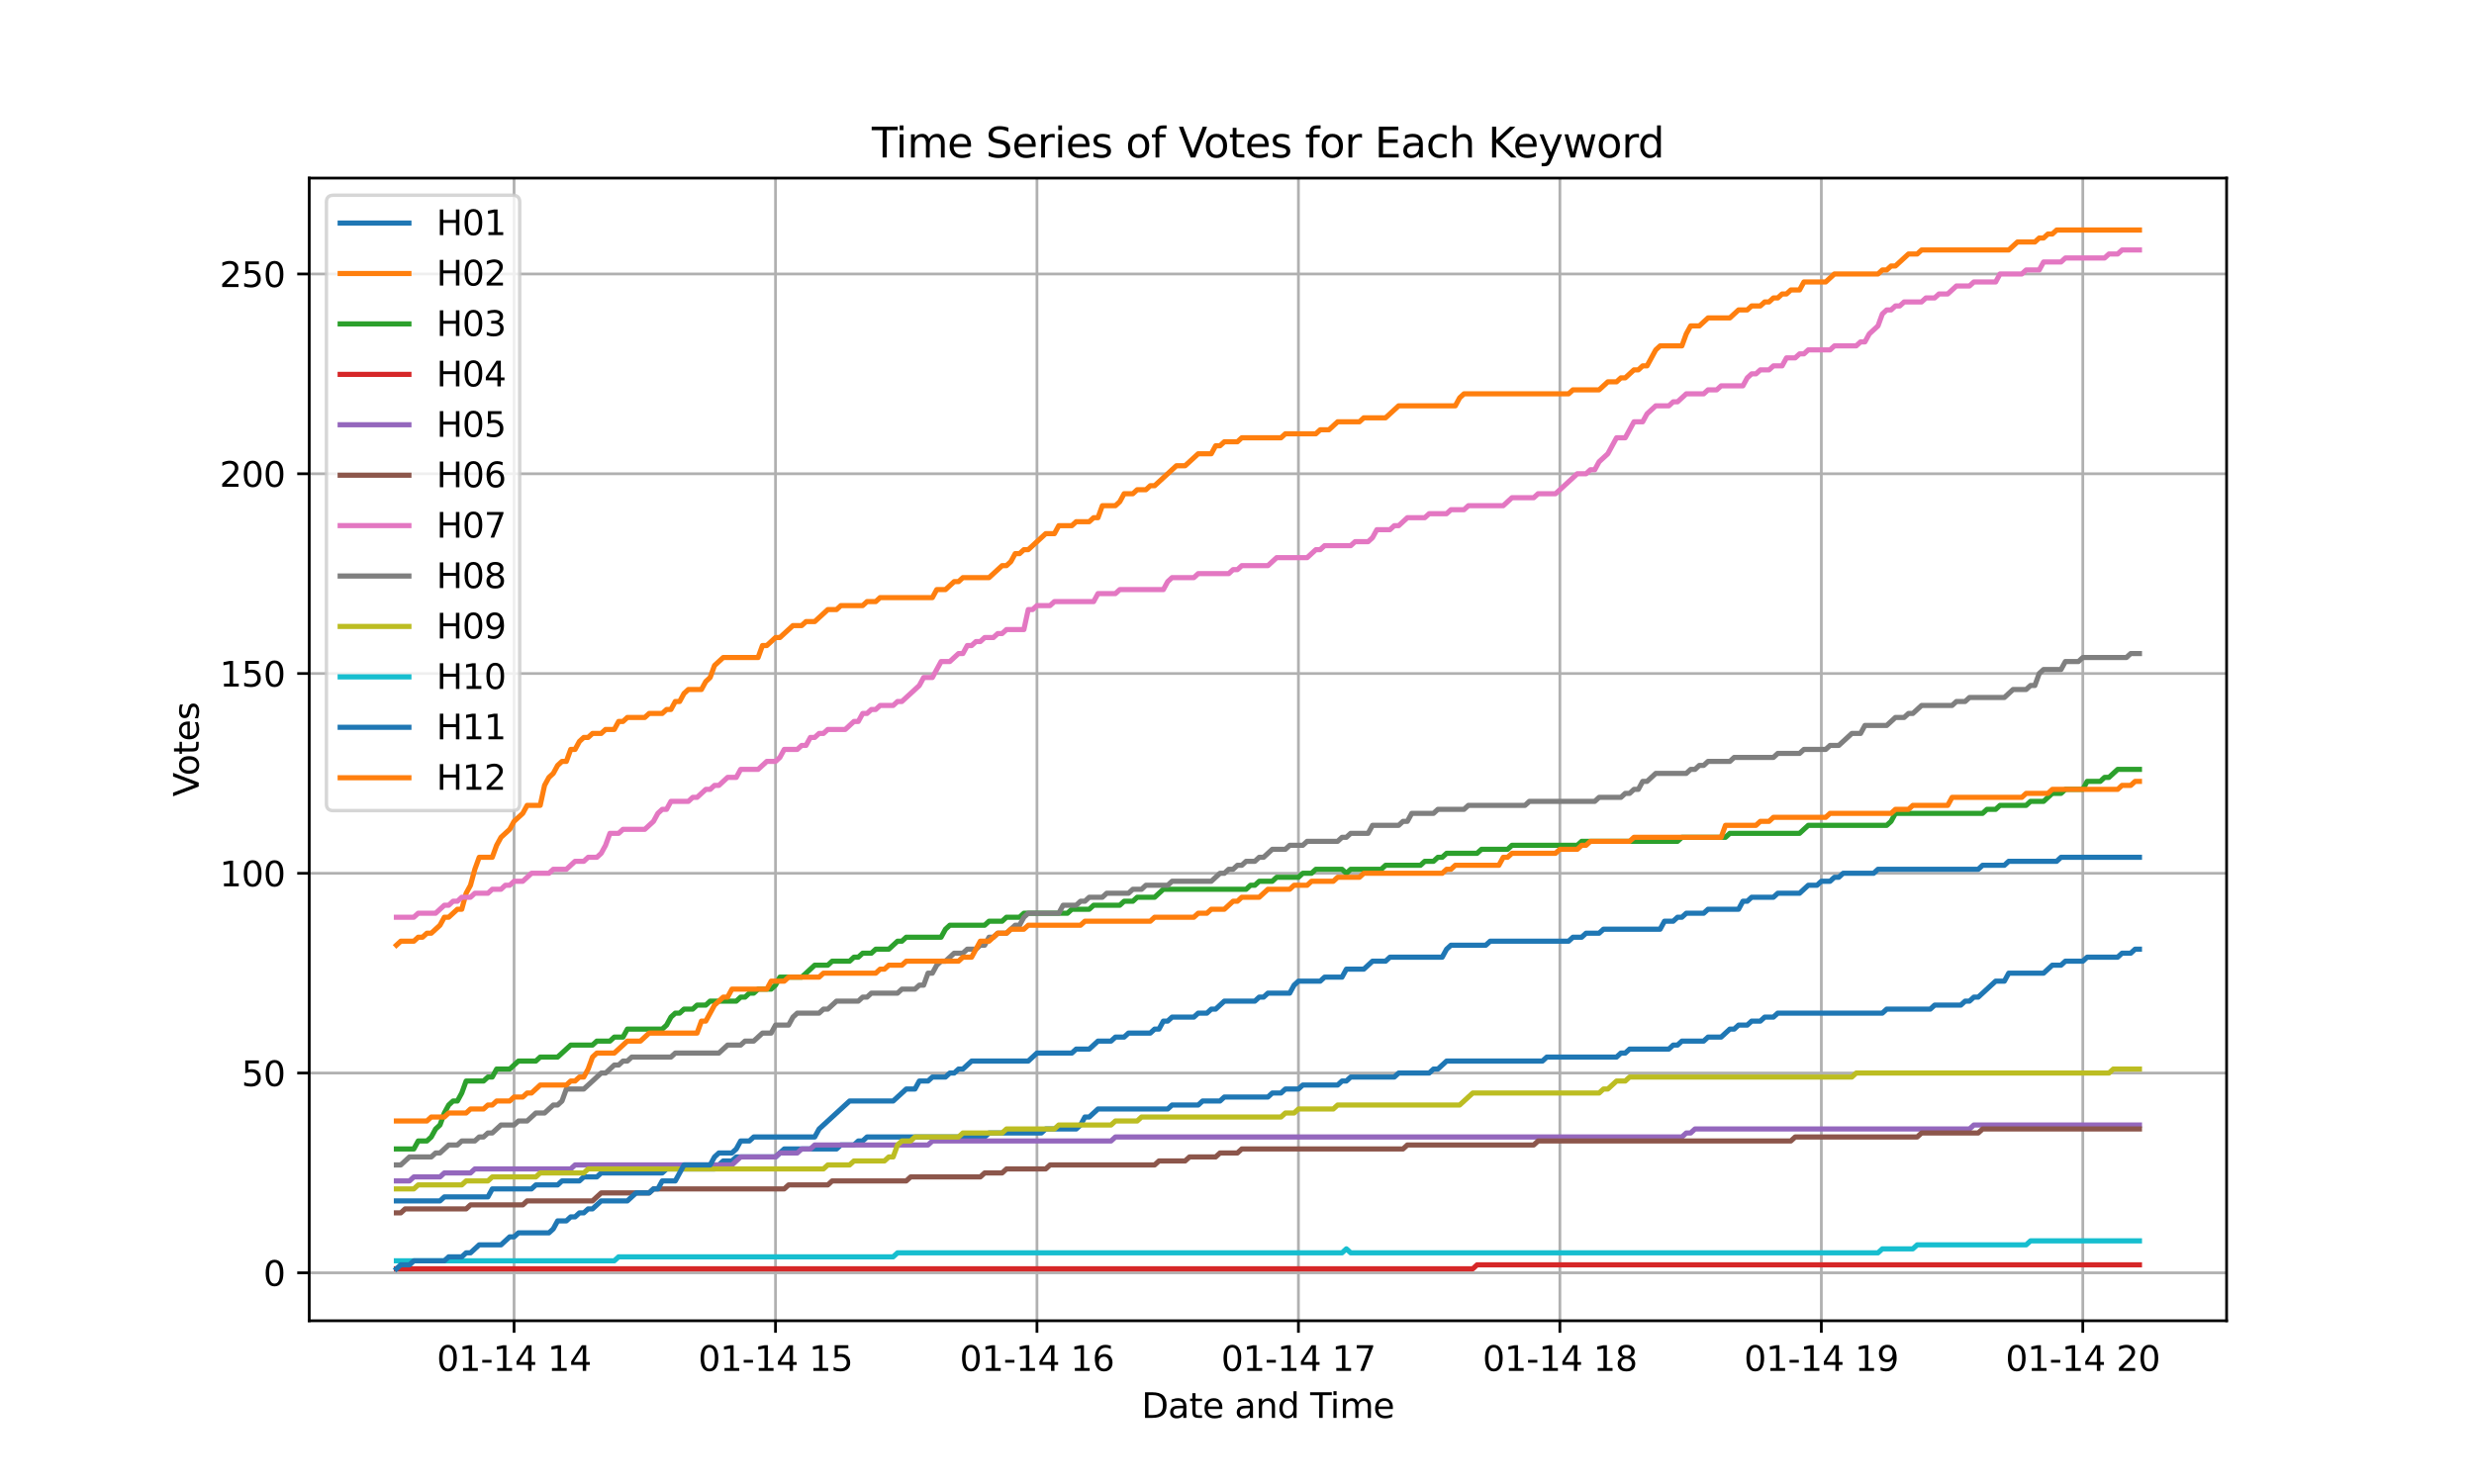 <?xml version="1.0" encoding="utf-8" standalone="no"?>
<!DOCTYPE svg PUBLIC "-//W3C//DTD SVG 1.1//EN"
  "http://www.w3.org/Graphics/SVG/1.1/DTD/svg11.dtd">
<svg xmlns:xlink="http://www.w3.org/1999/xlink" width="720pt" height="432pt" viewBox="0 0 720 432" xmlns="http://www.w3.org/2000/svg" version="1.1">
 <defs>
  <style type="text/css">*{stroke-linejoin: round; stroke-linecap: butt}</style>
 </defs>
 <g id="figure_1">
  <g id="patch_1">
   <path d="M 0 432 
L 720 432 
L 720 0 
L 0 0 
z
" style="fill: #ffffff"/>
  </g>
  <g id="axes_1">
   <g id="patch_2">
    <path d="M 90 384.48 
L 648 384.48 
L 648 51.84 
L 90 51.84 
z
" style="fill: #ffffff"/>
   </g>
   <g id="matplotlib.axis_1">
    <g id="xtick_1">
     <g id="line2d_1">
      <path d="M 149.605 384.48 
L 149.605 51.84 
" clip-path="url(#p427eae936d)" style="fill: none; stroke: #b0b0b0; stroke-width: 0.8; stroke-linecap: square"/>
     </g>
     <g id="line2d_2">
      <defs>
       <path id="ma3142cd821" d="M 0 0 
L 0 3.5 
" style="stroke: #000000; stroke-width: 0.8"/>
      </defs>
      <g>
       <use xlink:href="#ma3142cd821" x="149.605" y="384.48" style="stroke: #000000; stroke-width: 0.8"/>
      </g>
     </g>
     <g id="text_1">
      <!-- 01-14 14 -->
      <g transform="translate(127.124 399.078) scale(0.1 -0.1)">
       <defs>
        <path id="DejaVuSans-30" d="M 2034 4250 
Q 1547 4250 1301 3770 
Q 1056 3291 1056 2328 
Q 1056 1369 1301 889 
Q 1547 409 2034 409 
Q 2525 409 2770 889 
Q 3016 1369 3016 2328 
Q 3016 3291 2770 3770 
Q 2525 4250 2034 4250 
z
M 2034 4750 
Q 2819 4750 3233 4129 
Q 3647 3509 3647 2328 
Q 3647 1150 3233 529 
Q 2819 -91 2034 -91 
Q 1250 -91 836 529 
Q 422 1150 422 2328 
Q 422 3509 836 4129 
Q 1250 4750 2034 4750 
z
" transform="scale(0.016)"/>
        <path id="DejaVuSans-31" d="M 794 531 
L 1825 531 
L 1825 4091 
L 703 3866 
L 703 4441 
L 1819 4666 
L 2450 4666 
L 2450 531 
L 3481 531 
L 3481 0 
L 794 0 
L 794 531 
z
" transform="scale(0.016)"/>
        <path id="DejaVuSans-2d" d="M 313 2009 
L 1997 2009 
L 1997 1497 
L 313 1497 
L 313 2009 
z
" transform="scale(0.016)"/>
        <path id="DejaVuSans-34" d="M 2419 4116 
L 825 1625 
L 2419 1625 
L 2419 4116 
z
M 2253 4666 
L 3047 4666 
L 3047 1625 
L 3713 1625 
L 3713 1100 
L 3047 1100 
L 3047 0 
L 2419 0 
L 2419 1100 
L 313 1100 
L 313 1709 
L 2253 4666 
z
" transform="scale(0.016)"/>
        <path id="DejaVuSans-20" transform="scale(0.016)"/>
       </defs>
       <use xlink:href="#DejaVuSans-30"/>
       <use xlink:href="#DejaVuSans-31" transform="translate(63.623 0)"/>
       <use xlink:href="#DejaVuSans-2d" transform="translate(127.246 0)"/>
       <use xlink:href="#DejaVuSans-31" transform="translate(163.33 0)"/>
       <use xlink:href="#DejaVuSans-34" transform="translate(226.953 0)"/>
       <use xlink:href="#DejaVuSans-20" transform="translate(290.576 0)"/>
       <use xlink:href="#DejaVuSans-31" transform="translate(322.363 0)"/>
       <use xlink:href="#DejaVuSans-34" transform="translate(385.986 0)"/>
      </g>
     </g>
    </g>
    <g id="xtick_2">
     <g id="line2d_3">
      <path d="M 225.695 384.48 
L 225.695 51.84 
" clip-path="url(#p427eae936d)" style="fill: none; stroke: #b0b0b0; stroke-width: 0.8; stroke-linecap: square"/>
     </g>
     <g id="line2d_4">
      <g>
       <use xlink:href="#ma3142cd821" x="225.695" y="384.48" style="stroke: #000000; stroke-width: 0.8"/>
      </g>
     </g>
     <g id="text_2">
      <!-- 01-14 15 -->
      <g transform="translate(203.215 399.078) scale(0.1 -0.1)">
       <defs>
        <path id="DejaVuSans-35" d="M 691 4666 
L 3169 4666 
L 3169 4134 
L 1269 4134 
L 1269 2991 
Q 1406 3038 1543 3061 
Q 1681 3084 1819 3084 
Q 2600 3084 3056 2656 
Q 3513 2228 3513 1497 
Q 3513 744 3044 326 
Q 2575 -91 1722 -91 
Q 1428 -91 1123 -41 
Q 819 9 494 109 
L 494 744 
Q 775 591 1075 516 
Q 1375 441 1709 441 
Q 2250 441 2565 725 
Q 2881 1009 2881 1497 
Q 2881 1984 2565 2268 
Q 2250 2553 1709 2553 
Q 1456 2553 1204 2497 
Q 953 2441 691 2322 
L 691 4666 
z
" transform="scale(0.016)"/>
       </defs>
       <use xlink:href="#DejaVuSans-30"/>
       <use xlink:href="#DejaVuSans-31" transform="translate(63.623 0)"/>
       <use xlink:href="#DejaVuSans-2d" transform="translate(127.246 0)"/>
       <use xlink:href="#DejaVuSans-31" transform="translate(163.33 0)"/>
       <use xlink:href="#DejaVuSans-34" transform="translate(226.953 0)"/>
       <use xlink:href="#DejaVuSans-20" transform="translate(290.576 0)"/>
       <use xlink:href="#DejaVuSans-31" transform="translate(322.363 0)"/>
       <use xlink:href="#DejaVuSans-35" transform="translate(385.986 0)"/>
      </g>
     </g>
    </g>
    <g id="xtick_3">
     <g id="line2d_5">
      <path d="M 301.786 384.48 
L 301.786 51.84 
" clip-path="url(#p427eae936d)" style="fill: none; stroke: #b0b0b0; stroke-width: 0.8; stroke-linecap: square"/>
     </g>
     <g id="line2d_6">
      <g>
       <use xlink:href="#ma3142cd821" x="301.786" y="384.48" style="stroke: #000000; stroke-width: 0.8"/>
      </g>
     </g>
     <g id="text_3">
      <!-- 01-14 16 -->
      <g transform="translate(279.306 399.078) scale(0.1 -0.1)">
       <defs>
        <path id="DejaVuSans-36" d="M 2113 2584 
Q 1688 2584 1439 2293 
Q 1191 2003 1191 1497 
Q 1191 994 1439 701 
Q 1688 409 2113 409 
Q 2538 409 2786 701 
Q 3034 994 3034 1497 
Q 3034 2003 2786 2293 
Q 2538 2584 2113 2584 
z
M 3366 4563 
L 3366 3988 
Q 3128 4100 2886 4159 
Q 2644 4219 2406 4219 
Q 1781 4219 1451 3797 
Q 1122 3375 1075 2522 
Q 1259 2794 1537 2939 
Q 1816 3084 2150 3084 
Q 2853 3084 3261 2657 
Q 3669 2231 3669 1497 
Q 3669 778 3244 343 
Q 2819 -91 2113 -91 
Q 1303 -91 875 529 
Q 447 1150 447 2328 
Q 447 3434 972 4092 
Q 1497 4750 2381 4750 
Q 2619 4750 2861 4703 
Q 3103 4656 3366 4563 
z
" transform="scale(0.016)"/>
       </defs>
       <use xlink:href="#DejaVuSans-30"/>
       <use xlink:href="#DejaVuSans-31" transform="translate(63.623 0)"/>
       <use xlink:href="#DejaVuSans-2d" transform="translate(127.246 0)"/>
       <use xlink:href="#DejaVuSans-31" transform="translate(163.33 0)"/>
       <use xlink:href="#DejaVuSans-34" transform="translate(226.953 0)"/>
       <use xlink:href="#DejaVuSans-20" transform="translate(290.576 0)"/>
       <use xlink:href="#DejaVuSans-31" transform="translate(322.363 0)"/>
       <use xlink:href="#DejaVuSans-36" transform="translate(385.986 0)"/>
      </g>
     </g>
    </g>
    <g id="xtick_4">
     <g id="line2d_7">
      <path d="M 377.877 384.48 
L 377.877 51.84 
" clip-path="url(#p427eae936d)" style="fill: none; stroke: #b0b0b0; stroke-width: 0.8; stroke-linecap: square"/>
     </g>
     <g id="line2d_8">
      <g>
       <use xlink:href="#ma3142cd821" x="377.877" y="384.48" style="stroke: #000000; stroke-width: 0.8"/>
      </g>
     </g>
     <g id="text_4">
      <!-- 01-14 17 -->
      <g transform="translate(355.397 399.078) scale(0.1 -0.1)">
       <defs>
        <path id="DejaVuSans-37" d="M 525 4666 
L 3525 4666 
L 3525 4397 
L 1831 0 
L 1172 0 
L 2766 4134 
L 525 4134 
L 525 4666 
z
" transform="scale(0.016)"/>
       </defs>
       <use xlink:href="#DejaVuSans-30"/>
       <use xlink:href="#DejaVuSans-31" transform="translate(63.623 0)"/>
       <use xlink:href="#DejaVuSans-2d" transform="translate(127.246 0)"/>
       <use xlink:href="#DejaVuSans-31" transform="translate(163.33 0)"/>
       <use xlink:href="#DejaVuSans-34" transform="translate(226.953 0)"/>
       <use xlink:href="#DejaVuSans-20" transform="translate(290.576 0)"/>
       <use xlink:href="#DejaVuSans-31" transform="translate(322.363 0)"/>
       <use xlink:href="#DejaVuSans-37" transform="translate(385.986 0)"/>
      </g>
     </g>
    </g>
    <g id="xtick_5">
     <g id="line2d_9">
      <path d="M 453.968 384.48 
L 453.968 51.84 
" clip-path="url(#p427eae936d)" style="fill: none; stroke: #b0b0b0; stroke-width: 0.8; stroke-linecap: square"/>
     </g>
     <g id="line2d_10">
      <g>
       <use xlink:href="#ma3142cd821" x="453.968" y="384.48" style="stroke: #000000; stroke-width: 0.8"/>
      </g>
     </g>
     <g id="text_5">
      <!-- 01-14 18 -->
      <g transform="translate(431.488 399.078) scale(0.1 -0.1)">
       <defs>
        <path id="DejaVuSans-38" d="M 2034 2216 
Q 1584 2216 1326 1975 
Q 1069 1734 1069 1313 
Q 1069 891 1326 650 
Q 1584 409 2034 409 
Q 2484 409 2743 651 
Q 3003 894 3003 1313 
Q 3003 1734 2745 1975 
Q 2488 2216 2034 2216 
z
M 1403 2484 
Q 997 2584 770 2862 
Q 544 3141 544 3541 
Q 544 4100 942 4425 
Q 1341 4750 2034 4750 
Q 2731 4750 3128 4425 
Q 3525 4100 3525 3541 
Q 3525 3141 3298 2862 
Q 3072 2584 2669 2484 
Q 3125 2378 3379 2068 
Q 3634 1759 3634 1313 
Q 3634 634 3220 271 
Q 2806 -91 2034 -91 
Q 1263 -91 848 271 
Q 434 634 434 1313 
Q 434 1759 690 2068 
Q 947 2378 1403 2484 
z
M 1172 3481 
Q 1172 3119 1398 2916 
Q 1625 2713 2034 2713 
Q 2441 2713 2670 2916 
Q 2900 3119 2900 3481 
Q 2900 3844 2670 4047 
Q 2441 4250 2034 4250 
Q 1625 4250 1398 4047 
Q 1172 3844 1172 3481 
z
" transform="scale(0.016)"/>
       </defs>
       <use xlink:href="#DejaVuSans-30"/>
       <use xlink:href="#DejaVuSans-31" transform="translate(63.623 0)"/>
       <use xlink:href="#DejaVuSans-2d" transform="translate(127.246 0)"/>
       <use xlink:href="#DejaVuSans-31" transform="translate(163.33 0)"/>
       <use xlink:href="#DejaVuSans-34" transform="translate(226.953 0)"/>
       <use xlink:href="#DejaVuSans-20" transform="translate(290.576 0)"/>
       <use xlink:href="#DejaVuSans-31" transform="translate(322.363 0)"/>
       <use xlink:href="#DejaVuSans-38" transform="translate(385.986 0)"/>
      </g>
     </g>
    </g>
    <g id="xtick_6">
     <g id="line2d_11">
      <path d="M 530.059 384.48 
L 530.059 51.84 
" clip-path="url(#p427eae936d)" style="fill: none; stroke: #b0b0b0; stroke-width: 0.8; stroke-linecap: square"/>
     </g>
     <g id="line2d_12">
      <g>
       <use xlink:href="#ma3142cd821" x="530.059" y="384.48" style="stroke: #000000; stroke-width: 0.8"/>
      </g>
     </g>
     <g id="text_6">
      <!-- 01-14 19 -->
      <g transform="translate(507.579 399.078) scale(0.1 -0.1)">
       <defs>
        <path id="DejaVuSans-39" d="M 703 97 
L 703 672 
Q 941 559 1184 500 
Q 1428 441 1663 441 
Q 2288 441 2617 861 
Q 2947 1281 2994 2138 
Q 2813 1869 2534 1725 
Q 2256 1581 1919 1581 
Q 1219 1581 811 2004 
Q 403 2428 403 3163 
Q 403 3881 828 4315 
Q 1253 4750 1959 4750 
Q 2769 4750 3195 4129 
Q 3622 3509 3622 2328 
Q 3622 1225 3098 567 
Q 2575 -91 1691 -91 
Q 1453 -91 1209 -44 
Q 966 3 703 97 
z
M 1959 2075 
Q 2384 2075 2632 2365 
Q 2881 2656 2881 3163 
Q 2881 3666 2632 3958 
Q 2384 4250 1959 4250 
Q 1534 4250 1286 3958 
Q 1038 3666 1038 3163 
Q 1038 2656 1286 2365 
Q 1534 2075 1959 2075 
z
" transform="scale(0.016)"/>
       </defs>
       <use xlink:href="#DejaVuSans-30"/>
       <use xlink:href="#DejaVuSans-31" transform="translate(63.623 0)"/>
       <use xlink:href="#DejaVuSans-2d" transform="translate(127.246 0)"/>
       <use xlink:href="#DejaVuSans-31" transform="translate(163.33 0)"/>
       <use xlink:href="#DejaVuSans-34" transform="translate(226.953 0)"/>
       <use xlink:href="#DejaVuSans-20" transform="translate(290.576 0)"/>
       <use xlink:href="#DejaVuSans-31" transform="translate(322.363 0)"/>
       <use xlink:href="#DejaVuSans-39" transform="translate(385.986 0)"/>
      </g>
     </g>
    </g>
    <g id="xtick_7">
     <g id="line2d_13">
      <path d="M 606.15 384.48 
L 606.15 51.84 
" clip-path="url(#p427eae936d)" style="fill: none; stroke: #b0b0b0; stroke-width: 0.8; stroke-linecap: square"/>
     </g>
     <g id="line2d_14">
      <g>
       <use xlink:href="#ma3142cd821" x="606.15" y="384.48" style="stroke: #000000; stroke-width: 0.8"/>
      </g>
     </g>
     <g id="text_7">
      <!-- 01-14 20 -->
      <g transform="translate(583.67 399.078) scale(0.1 -0.1)">
       <defs>
        <path id="DejaVuSans-32" d="M 1228 531 
L 3431 531 
L 3431 0 
L 469 0 
L 469 531 
Q 828 903 1448 1529 
Q 2069 2156 2228 2338 
Q 2531 2678 2651 2914 
Q 2772 3150 2772 3378 
Q 2772 3750 2511 3984 
Q 2250 4219 1831 4219 
Q 1534 4219 1204 4116 
Q 875 4013 500 3803 
L 500 4441 
Q 881 4594 1212 4672 
Q 1544 4750 1819 4750 
Q 2544 4750 2975 4387 
Q 3406 4025 3406 3419 
Q 3406 3131 3298 2873 
Q 3191 2616 2906 2266 
Q 2828 2175 2409 1742 
Q 1991 1309 1228 531 
z
" transform="scale(0.016)"/>
       </defs>
       <use xlink:href="#DejaVuSans-30"/>
       <use xlink:href="#DejaVuSans-31" transform="translate(63.623 0)"/>
       <use xlink:href="#DejaVuSans-2d" transform="translate(127.246 0)"/>
       <use xlink:href="#DejaVuSans-31" transform="translate(163.33 0)"/>
       <use xlink:href="#DejaVuSans-34" transform="translate(226.953 0)"/>
       <use xlink:href="#DejaVuSans-20" transform="translate(290.576 0)"/>
       <use xlink:href="#DejaVuSans-32" transform="translate(322.363 0)"/>
       <use xlink:href="#DejaVuSans-30" transform="translate(385.986 0)"/>
      </g>
     </g>
    </g>
    <g id="text_8">
     <!-- Date and Time -->
     <g transform="translate(332.23 412.757) scale(0.1 -0.1)">
      <defs>
       <path id="DejaVuSans-44" d="M 1259 4147 
L 1259 519 
L 2022 519 
Q 2988 519 3436 956 
Q 3884 1394 3884 2338 
Q 3884 3275 3436 3711 
Q 2988 4147 2022 4147 
L 1259 4147 
z
M 628 4666 
L 1925 4666 
Q 3281 4666 3915 4102 
Q 4550 3538 4550 2338 
Q 4550 1131 3912 565 
Q 3275 0 1925 0 
L 628 0 
L 628 4666 
z
" transform="scale(0.016)"/>
       <path id="DejaVuSans-61" d="M 2194 1759 
Q 1497 1759 1228 1600 
Q 959 1441 959 1056 
Q 959 750 1161 570 
Q 1363 391 1709 391 
Q 2188 391 2477 730 
Q 2766 1069 2766 1631 
L 2766 1759 
L 2194 1759 
z
M 3341 1997 
L 3341 0 
L 2766 0 
L 2766 531 
Q 2569 213 2275 61 
Q 1981 -91 1556 -91 
Q 1019 -91 701 211 
Q 384 513 384 1019 
Q 384 1609 779 1909 
Q 1175 2209 1959 2209 
L 2766 2209 
L 2766 2266 
Q 2766 2663 2505 2880 
Q 2244 3097 1772 3097 
Q 1472 3097 1187 3025 
Q 903 2953 641 2809 
L 641 3341 
Q 956 3463 1253 3523 
Q 1550 3584 1831 3584 
Q 2591 3584 2966 3190 
Q 3341 2797 3341 1997 
z
" transform="scale(0.016)"/>
       <path id="DejaVuSans-74" d="M 1172 4494 
L 1172 3500 
L 2356 3500 
L 2356 3053 
L 1172 3053 
L 1172 1153 
Q 1172 725 1289 603 
Q 1406 481 1766 481 
L 2356 481 
L 2356 0 
L 1766 0 
Q 1100 0 847 248 
Q 594 497 594 1153 
L 594 3053 
L 172 3053 
L 172 3500 
L 594 3500 
L 594 4494 
L 1172 4494 
z
" transform="scale(0.016)"/>
       <path id="DejaVuSans-65" d="M 3597 1894 
L 3597 1613 
L 953 1613 
Q 991 1019 1311 708 
Q 1631 397 2203 397 
Q 2534 397 2845 478 
Q 3156 559 3463 722 
L 3463 178 
Q 3153 47 2828 -22 
Q 2503 -91 2169 -91 
Q 1331 -91 842 396 
Q 353 884 353 1716 
Q 353 2575 817 3079 
Q 1281 3584 2069 3584 
Q 2775 3584 3186 3129 
Q 3597 2675 3597 1894 
z
M 3022 2063 
Q 3016 2534 2758 2815 
Q 2500 3097 2075 3097 
Q 1594 3097 1305 2825 
Q 1016 2553 972 2059 
L 3022 2063 
z
" transform="scale(0.016)"/>
       <path id="DejaVuSans-6e" d="M 3513 2113 
L 3513 0 
L 2938 0 
L 2938 2094 
Q 2938 2591 2744 2837 
Q 2550 3084 2163 3084 
Q 1697 3084 1428 2787 
Q 1159 2491 1159 1978 
L 1159 0 
L 581 0 
L 581 3500 
L 1159 3500 
L 1159 2956 
Q 1366 3272 1645 3428 
Q 1925 3584 2291 3584 
Q 2894 3584 3203 3211 
Q 3513 2838 3513 2113 
z
" transform="scale(0.016)"/>
       <path id="DejaVuSans-64" d="M 2906 2969 
L 2906 4863 
L 3481 4863 
L 3481 0 
L 2906 0 
L 2906 525 
Q 2725 213 2448 61 
Q 2172 -91 1784 -91 
Q 1150 -91 751 415 
Q 353 922 353 1747 
Q 353 2572 751 3078 
Q 1150 3584 1784 3584 
Q 2172 3584 2448 3432 
Q 2725 3281 2906 2969 
z
M 947 1747 
Q 947 1113 1208 752 
Q 1469 391 1925 391 
Q 2381 391 2643 752 
Q 2906 1113 2906 1747 
Q 2906 2381 2643 2742 
Q 2381 3103 1925 3103 
Q 1469 3103 1208 2742 
Q 947 2381 947 1747 
z
" transform="scale(0.016)"/>
       <path id="DejaVuSans-54" d="M -19 4666 
L 3928 4666 
L 3928 4134 
L 2272 4134 
L 2272 0 
L 1638 0 
L 1638 4134 
L -19 4134 
L -19 4666 
z
" transform="scale(0.016)"/>
       <path id="DejaVuSans-69" d="M 603 3500 
L 1178 3500 
L 1178 0 
L 603 0 
L 603 3500 
z
M 603 4863 
L 1178 4863 
L 1178 4134 
L 603 4134 
L 603 4863 
z
" transform="scale(0.016)"/>
       <path id="DejaVuSans-6d" d="M 3328 2828 
Q 3544 3216 3844 3400 
Q 4144 3584 4550 3584 
Q 5097 3584 5394 3201 
Q 5691 2819 5691 2113 
L 5691 0 
L 5113 0 
L 5113 2094 
Q 5113 2597 4934 2840 
Q 4756 3084 4391 3084 
Q 3944 3084 3684 2787 
Q 3425 2491 3425 1978 
L 3425 0 
L 2847 0 
L 2847 2094 
Q 2847 2600 2669 2842 
Q 2491 3084 2119 3084 
Q 1678 3084 1418 2786 
Q 1159 2488 1159 1978 
L 1159 0 
L 581 0 
L 581 3500 
L 1159 3500 
L 1159 2956 
Q 1356 3278 1631 3431 
Q 1906 3584 2284 3584 
Q 2666 3584 2933 3390 
Q 3200 3197 3328 2828 
z
" transform="scale(0.016)"/>
      </defs>
      <use xlink:href="#DejaVuSans-44"/>
      <use xlink:href="#DejaVuSans-61" transform="translate(77.002 0)"/>
      <use xlink:href="#DejaVuSans-74" transform="translate(138.281 0)"/>
      <use xlink:href="#DejaVuSans-65" transform="translate(177.49 0)"/>
      <use xlink:href="#DejaVuSans-20" transform="translate(239.014 0)"/>
      <use xlink:href="#DejaVuSans-61" transform="translate(270.801 0)"/>
      <use xlink:href="#DejaVuSans-6e" transform="translate(332.08 0)"/>
      <use xlink:href="#DejaVuSans-64" transform="translate(395.459 0)"/>
      <use xlink:href="#DejaVuSans-20" transform="translate(458.936 0)"/>
      <use xlink:href="#DejaVuSans-54" transform="translate(490.723 0)"/>
      <use xlink:href="#DejaVuSans-69" transform="translate(548.682 0)"/>
      <use xlink:href="#DejaVuSans-6d" transform="translate(576.465 0)"/>
      <use xlink:href="#DejaVuSans-65" transform="translate(673.877 0)"/>
     </g>
    </g>
   </g>
   <g id="matplotlib.axis_2">
    <g id="ytick_1">
     <g id="line2d_15">
      <path d="M 90 370.523 
L 648 370.523 
" clip-path="url(#p427eae936d)" style="fill: none; stroke: #b0b0b0; stroke-width: 0.8; stroke-linecap: square"/>
     </g>
     <g id="line2d_16">
      <defs>
       <path id="mad6bd4d818" d="M 0 0 
L -3.5 0 
" style="stroke: #000000; stroke-width: 0.8"/>
      </defs>
      <g>
       <use xlink:href="#mad6bd4d818" x="90" y="370.523" style="stroke: #000000; stroke-width: 0.8"/>
      </g>
     </g>
     <g id="text_9">
      <!-- 0 -->
      <g transform="translate(76.638 374.322) scale(0.1 -0.1)">
       <use xlink:href="#DejaVuSans-30"/>
      </g>
     </g>
    </g>
    <g id="ytick_2">
     <g id="line2d_17">
      <path d="M 90 312.369 
L 648 312.369 
" clip-path="url(#p427eae936d)" style="fill: none; stroke: #b0b0b0; stroke-width: 0.8; stroke-linecap: square"/>
     </g>
     <g id="line2d_18">
      <g>
       <use xlink:href="#mad6bd4d818" x="90" y="312.369" style="stroke: #000000; stroke-width: 0.8"/>
      </g>
     </g>
     <g id="text_10">
      <!-- 50 -->
      <g transform="translate(70.275 316.168) scale(0.1 -0.1)">
       <use xlink:href="#DejaVuSans-35"/>
       <use xlink:href="#DejaVuSans-30" transform="translate(63.623 0)"/>
      </g>
     </g>
    </g>
    <g id="ytick_3">
     <g id="line2d_19">
      <path d="M 90 254.215 
L 648 254.215 
" clip-path="url(#p427eae936d)" style="fill: none; stroke: #b0b0b0; stroke-width: 0.8; stroke-linecap: square"/>
     </g>
     <g id="line2d_20">
      <g>
       <use xlink:href="#mad6bd4d818" x="90" y="254.215" style="stroke: #000000; stroke-width: 0.8"/>
      </g>
     </g>
     <g id="text_11">
      <!-- 100 -->
      <g transform="translate(63.913 258.015) scale(0.1 -0.1)">
       <use xlink:href="#DejaVuSans-31"/>
       <use xlink:href="#DejaVuSans-30" transform="translate(63.623 0)"/>
       <use xlink:href="#DejaVuSans-30" transform="translate(127.246 0)"/>
      </g>
     </g>
    </g>
    <g id="ytick_4">
     <g id="line2d_21">
      <path d="M 90 196.062 
L 648 196.062 
" clip-path="url(#p427eae936d)" style="fill: none; stroke: #b0b0b0; stroke-width: 0.8; stroke-linecap: square"/>
     </g>
     <g id="line2d_22">
      <g>
       <use xlink:href="#mad6bd4d818" x="90" y="196.062" style="stroke: #000000; stroke-width: 0.8"/>
      </g>
     </g>
     <g id="text_12">
      <!-- 150 -->
      <g transform="translate(63.913 199.861) scale(0.1 -0.1)">
       <use xlink:href="#DejaVuSans-31"/>
       <use xlink:href="#DejaVuSans-35" transform="translate(63.623 0)"/>
       <use xlink:href="#DejaVuSans-30" transform="translate(127.246 0)"/>
      </g>
     </g>
    </g>
    <g id="ytick_5">
     <g id="line2d_23">
      <path d="M 90 137.908 
L 648 137.908 
" clip-path="url(#p427eae936d)" style="fill: none; stroke: #b0b0b0; stroke-width: 0.8; stroke-linecap: square"/>
     </g>
     <g id="line2d_24">
      <g>
       <use xlink:href="#mad6bd4d818" x="90" y="137.908" style="stroke: #000000; stroke-width: 0.8"/>
      </g>
     </g>
     <g id="text_13">
      <!-- 200 -->
      <g transform="translate(63.913 141.707) scale(0.1 -0.1)">
       <use xlink:href="#DejaVuSans-32"/>
       <use xlink:href="#DejaVuSans-30" transform="translate(63.623 0)"/>
       <use xlink:href="#DejaVuSans-30" transform="translate(127.246 0)"/>
      </g>
     </g>
    </g>
    <g id="ytick_6">
     <g id="line2d_25">
      <path d="M 90 79.754 
L 648 79.754 
" clip-path="url(#p427eae936d)" style="fill: none; stroke: #b0b0b0; stroke-width: 0.8; stroke-linecap: square"/>
     </g>
     <g id="line2d_26">
      <g>
       <use xlink:href="#mad6bd4d818" x="90" y="79.754" style="stroke: #000000; stroke-width: 0.8"/>
      </g>
     </g>
     <g id="text_14">
      <!-- 250 -->
      <g transform="translate(63.913 83.553) scale(0.1 -0.1)">
       <use xlink:href="#DejaVuSans-32"/>
       <use xlink:href="#DejaVuSans-35" transform="translate(63.623 0)"/>
       <use xlink:href="#DejaVuSans-30" transform="translate(127.246 0)"/>
      </g>
     </g>
    </g>
    <g id="text_15">
     <!-- Votes -->
     <g transform="translate(57.833 231.894) rotate(-90) scale(0.1 -0.1)">
      <defs>
       <path id="DejaVuSans-56" d="M 1831 0 
L 50 4666 
L 709 4666 
L 2188 738 
L 3669 4666 
L 4325 4666 
L 2547 0 
L 1831 0 
z
" transform="scale(0.016)"/>
       <path id="DejaVuSans-6f" d="M 1959 3097 
Q 1497 3097 1228 2736 
Q 959 2375 959 1747 
Q 959 1119 1226 758 
Q 1494 397 1959 397 
Q 2419 397 2687 759 
Q 2956 1122 2956 1747 
Q 2956 2369 2687 2733 
Q 2419 3097 1959 3097 
z
M 1959 3584 
Q 2709 3584 3137 3096 
Q 3566 2609 3566 1747 
Q 3566 888 3137 398 
Q 2709 -91 1959 -91 
Q 1206 -91 779 398 
Q 353 888 353 1747 
Q 353 2609 779 3096 
Q 1206 3584 1959 3584 
z
" transform="scale(0.016)"/>
       <path id="DejaVuSans-73" d="M 2834 3397 
L 2834 2853 
Q 2591 2978 2328 3040 
Q 2066 3103 1784 3103 
Q 1356 3103 1142 2972 
Q 928 2841 928 2578 
Q 928 2378 1081 2264 
Q 1234 2150 1697 2047 
L 1894 2003 
Q 2506 1872 2764 1633 
Q 3022 1394 3022 966 
Q 3022 478 2636 193 
Q 2250 -91 1575 -91 
Q 1294 -91 989 -36 
Q 684 19 347 128 
L 347 722 
Q 666 556 975 473 
Q 1284 391 1588 391 
Q 1994 391 2212 530 
Q 2431 669 2431 922 
Q 2431 1156 2273 1281 
Q 2116 1406 1581 1522 
L 1381 1569 
Q 847 1681 609 1914 
Q 372 2147 372 2553 
Q 372 3047 722 3315 
Q 1072 3584 1716 3584 
Q 2034 3584 2315 3537 
Q 2597 3491 2834 3397 
z
" transform="scale(0.016)"/>
      </defs>
      <use xlink:href="#DejaVuSans-56"/>
      <use xlink:href="#DejaVuSans-6f" transform="translate(60.658 0)"/>
      <use xlink:href="#DejaVuSans-74" transform="translate(121.84 0)"/>
      <use xlink:href="#DejaVuSans-65" transform="translate(161.049 0)"/>
      <use xlink:href="#DejaVuSans-73" transform="translate(222.572 0)"/>
     </g>
    </g>
   </g>
   <g id="line2d_27">
    <path d="M 115.364 349.588 
L 128.045 349.588 
L 129.314 348.425 
L 141.995 348.425 
L 143.264 346.098 
L 154.677 346.098 
L 155.945 344.935 
L 162.286 344.935 
L 163.555 343.772 
L 168.627 343.772 
L 169.895 342.609 
L 173.7 342.609 
L 174.968 341.446 
L 192.723 341.446 
L 193.991 340.283 
L 207.941 340.283 
L 210.477 337.957 
L 213.014 337.957 
L 214.282 336.794 
L 225.695 336.794 
L 228.232 334.468 
L 243.45 334.468 
L 244.718 333.305 
L 248.523 333.305 
L 249.791 332.142 
L 251.059 332.142 
L 252.327 330.978 
L 286.568 330.978 
L 287.836 329.815 
L 303.055 329.815 
L 304.323 328.652 
L 313.2 328.652 
L 314.468 327.489 
L 315.736 325.163 
L 317.005 325.163 
L 319.541 322.837 
L 339.832 322.837 
L 341.1 321.674 
L 348.709 321.674 
L 349.977 320.511 
L 355.05 320.511 
L 356.318 319.348 
L 369 319.348 
L 370.268 318.185 
L 372.805 318.185 
L 374.073 317.022 
L 377.877 317.022 
L 379.145 315.858 
L 389.291 315.858 
L 390.559 314.695 
L 391.827 314.695 
L 393.095 313.532 
L 405.777 313.532 
L 407.045 312.369 
L 415.923 312.369 
L 417.191 311.206 
L 418.459 311.206 
L 420.995 308.88 
L 448.895 308.88 
L 450.164 307.717 
L 470.455 307.717 
L 471.723 306.554 
L 472.991 306.554 
L 474.259 305.391 
L 485.673 305.391 
L 486.941 304.228 
L 488.209 304.228 
L 489.477 303.065 
L 495.818 303.065 
L 497.086 301.902 
L 500.891 301.902 
L 503.427 299.575 
L 504.695 299.575 
L 505.964 298.412 
L 508.5 298.412 
L 509.768 297.249 
L 512.305 297.249 
L 513.573 296.086 
L 516.109 296.086 
L 517.377 294.923 
L 547.814 294.923 
L 549.082 293.76 
L 561.764 293.76 
L 563.032 292.597 
L 570.641 292.597 
L 571.909 291.434 
L 573.177 291.434 
L 574.445 290.271 
L 575.714 290.271 
L 580.786 285.618 
L 583.323 285.618 
L 584.591 283.292 
L 594.736 283.292 
L 597.273 280.966 
L 599.809 280.966 
L 601.077 279.803 
L 606.15 279.803 
L 607.418 278.64 
L 616.295 278.64 
L 617.564 277.477 
L 620.1 277.477 
L 621.368 276.314 
L 622.636 276.314 
L 622.636 276.314 
" clip-path="url(#p427eae936d)" style="fill: none; stroke: #1f77b4; stroke-width: 1.5; stroke-linecap: square"/>
   </g>
   <g id="line2d_28">
    <path d="M 115.364 275.151 
L 116.632 273.988 
L 120.436 273.988 
L 121.705 272.825 
L 122.973 272.825 
L 124.241 271.662 
L 125.509 271.662 
L 128.045 269.335 
L 129.314 267.009 
L 130.582 267.009 
L 133.118 264.683 
L 134.386 264.683 
L 135.655 260.031 
L 136.923 257.705 
L 138.191 253.052 
L 139.459 249.563 
L 143.264 249.563 
L 144.532 246.074 
L 145.8 243.748 
L 148.336 241.422 
L 149.605 239.095 
L 152.141 236.769 
L 153.409 234.443 
L 157.214 234.443 
L 158.482 228.628 
L 159.75 226.302 
L 161.018 225.138 
L 162.286 222.812 
L 163.555 221.649 
L 164.823 221.649 
L 166.091 218.16 
L 167.359 218.16 
L 168.627 215.834 
L 169.895 214.671 
L 171.164 214.671 
L 172.432 213.508 
L 174.968 213.508 
L 176.236 212.345 
L 178.773 212.345 
L 180.041 210.018 
L 181.309 210.018 
L 182.577 208.855 
L 187.65 208.855 
L 188.918 207.692 
L 192.723 207.692 
L 193.991 206.529 
L 195.259 206.529 
L 196.527 204.203 
L 197.795 204.203 
L 199.064 201.877 
L 200.332 200.714 
L 204.136 200.714 
L 205.405 198.388 
L 206.673 197.225 
L 207.941 193.735 
L 210.477 191.409 
L 220.623 191.409 
L 221.891 187.92 
L 223.159 187.92 
L 225.695 185.594 
L 226.964 185.594 
L 230.768 182.105 
L 233.305 182.105 
L 234.573 180.942 
L 237.109 180.942 
L 240.914 177.452 
L 243.45 177.452 
L 244.718 176.289 
L 251.059 176.289 
L 252.327 175.126 
L 254.864 175.126 
L 256.132 173.963 
L 271.35 173.963 
L 272.618 171.637 
L 275.155 171.637 
L 277.691 169.311 
L 278.959 169.311 
L 280.227 168.148 
L 287.836 168.148 
L 291.641 164.658 
L 292.909 164.658 
L 294.177 163.495 
L 295.445 161.169 
L 296.714 161.169 
L 297.982 160.006 
L 299.25 160.006 
L 304.323 155.354 
L 306.859 155.354 
L 308.127 153.028 
L 311.932 153.028 
L 313.2 151.865 
L 317.005 151.865 
L 318.273 150.702 
L 319.541 150.702 
L 320.809 147.212 
L 324.614 147.212 
L 325.882 146.049 
L 327.15 143.723 
L 329.686 143.723 
L 330.955 142.56 
L 333.491 142.56 
L 334.759 141.397 
L 336.027 141.397 
L 342.368 135.582 
L 344.905 135.582 
L 348.709 132.092 
L 352.514 132.092 
L 353.782 129.766 
L 355.05 129.766 
L 356.318 128.603 
L 360.123 128.603 
L 361.391 127.44 
L 372.805 127.44 
L 374.073 126.277 
L 382.95 126.277 
L 384.218 125.114 
L 386.755 125.114 
L 389.291 122.788 
L 395.632 122.788 
L 396.9 121.625 
L 403.241 121.625 
L 407.045 118.135 
L 423.532 118.135 
L 424.8 115.809 
L 426.068 114.646 
L 456.505 114.646 
L 457.773 113.483 
L 465.382 113.483 
L 467.918 111.157 
L 470.455 111.157 
L 471.723 109.994 
L 472.991 109.994 
L 475.527 107.668 
L 476.795 107.668 
L 478.064 106.505 
L 479.332 106.505 
L 481.868 101.852 
L 483.136 100.689 
L 489.477 100.689 
L 490.745 97.2 
L 492.014 94.874 
L 494.55 94.874 
L 497.086 92.548 
L 503.427 92.548 
L 505.964 90.222 
L 508.5 90.222 
L 509.768 89.058 
L 512.305 89.058 
L 513.573 87.895 
L 514.841 87.895 
L 516.109 86.732 
L 517.377 86.732 
L 518.645 85.569 
L 519.914 85.569 
L 521.182 84.406 
L 523.718 84.406 
L 524.986 82.08 
L 531.327 82.08 
L 533.864 79.754 
L 546.545 79.754 
L 547.814 78.591 
L 549.082 78.591 
L 550.35 77.428 
L 551.618 77.428 
L 555.423 73.938 
L 557.959 73.938 
L 559.227 72.775 
L 584.591 72.775 
L 587.127 70.449 
L 592.2 70.449 
L 593.468 69.286 
L 594.736 69.286 
L 596.005 68.123 
L 597.273 68.123 
L 598.541 66.96 
L 622.636 66.96 
L 622.636 66.96 
" clip-path="url(#p427eae936d)" style="fill: none; stroke: #ff7f0e; stroke-width: 1.5; stroke-linecap: square"/>
   </g>
   <g id="line2d_29">
    <path d="M 115.364 334.468 
L 120.436 334.468 
L 121.705 332.142 
L 124.241 332.142 
L 125.509 330.978 
L 126.777 328.652 
L 128.045 327.489 
L 129.314 324 
L 130.582 321.674 
L 131.85 320.511 
L 133.118 320.511 
L 134.386 318.185 
L 135.655 314.695 
L 140.727 314.695 
L 141.995 313.532 
L 143.264 313.532 
L 144.532 311.206 
L 148.336 311.206 
L 150.873 308.88 
L 155.945 308.88 
L 157.214 307.717 
L 162.286 307.717 
L 166.091 304.228 
L 172.432 304.228 
L 173.7 303.065 
L 177.505 303.065 
L 178.773 301.902 
L 181.309 301.902 
L 182.577 299.575 
L 192.723 299.575 
L 193.991 298.412 
L 195.259 296.086 
L 196.527 294.923 
L 197.795 294.923 
L 199.064 293.76 
L 201.6 293.76 
L 202.868 292.597 
L 205.405 292.597 
L 206.673 291.434 
L 214.282 291.434 
L 215.55 290.271 
L 216.818 290.271 
L 218.086 289.108 
L 219.355 289.108 
L 220.623 287.945 
L 224.427 287.945 
L 225.695 286.782 
L 226.964 284.455 
L 233.305 284.455 
L 237.109 280.966 
L 240.914 280.966 
L 242.182 279.803 
L 247.255 279.803 
L 248.523 278.64 
L 249.791 278.64 
L 251.059 277.477 
L 253.595 277.477 
L 254.864 276.314 
L 258.668 276.314 
L 261.205 273.988 
L 262.473 273.988 
L 263.741 272.825 
L 273.886 272.825 
L 275.155 270.498 
L 276.423 269.335 
L 286.568 269.335 
L 287.836 268.172 
L 291.641 268.172 
L 292.909 267.009 
L 296.714 267.009 
L 297.982 265.846 
L 310.664 265.846 
L 311.932 264.683 
L 317.005 264.683 
L 318.273 263.52 
L 325.882 263.52 
L 327.15 262.357 
L 329.686 262.357 
L 330.955 261.194 
L 336.027 261.194 
L 338.564 258.868 
L 362.659 258.868 
L 363.927 257.705 
L 365.195 257.705 
L 366.464 256.542 
L 370.268 256.542 
L 371.536 255.378 
L 377.877 255.378 
L 379.145 254.215 
L 381.682 254.215 
L 382.95 253.052 
L 390.559 253.052 
L 391.827 254.215 
L 393.095 253.052 
L 401.973 253.052 
L 403.241 251.889 
L 413.386 251.889 
L 414.655 250.726 
L 417.191 250.726 
L 418.459 249.563 
L 419.727 249.563 
L 420.995 248.4 
L 429.873 248.4 
L 431.141 247.237 
L 438.75 247.237 
L 440.018 246.074 
L 459.041 246.074 
L 460.309 244.911 
L 488.209 244.911 
L 489.477 243.748 
L 502.159 243.748 
L 503.427 242.585 
L 523.718 242.585 
L 526.255 240.258 
L 549.082 240.258 
L 550.35 239.095 
L 551.618 236.769 
L 576.982 236.769 
L 578.25 235.606 
L 580.786 235.606 
L 582.055 234.443 
L 589.664 234.443 
L 590.932 233.28 
L 594.736 233.28 
L 597.273 230.954 
L 599.809 230.954 
L 601.077 229.791 
L 606.15 229.791 
L 607.418 227.465 
L 611.223 227.465 
L 612.491 226.302 
L 613.759 226.302 
L 616.295 223.975 
L 622.636 223.975 
L 622.636 223.975 
" clip-path="url(#p427eae936d)" style="fill: none; stroke: #2ca02c; stroke-width: 1.5; stroke-linecap: square"/>
   </g>
   <g id="line2d_30">
    <path d="M 115.364 369.36 
L 428.605 369.36 
L 429.873 368.197 
L 622.636 368.197 
L 622.636 368.197 
" clip-path="url(#p427eae936d)" style="fill: none; stroke: #d62728; stroke-width: 1.5; stroke-linecap: square"/>
   </g>
   <g id="line2d_31">
    <path d="M 115.364 343.772 
L 119.168 343.772 
L 120.436 342.609 
L 128.045 342.609 
L 129.314 341.446 
L 136.923 341.446 
L 138.191 340.283 
L 166.091 340.283 
L 167.359 339.12 
L 213.014 339.12 
L 215.55 336.794 
L 225.695 336.794 
L 226.964 335.631 
L 232.036 335.631 
L 233.305 334.468 
L 235.841 334.468 
L 237.109 333.305 
L 270.082 333.305 
L 271.35 332.142 
L 323.345 332.142 
L 324.614 330.978 
L 489.477 330.978 
L 490.745 329.815 
L 492.014 329.815 
L 493.282 328.652 
L 573.177 328.652 
L 574.445 327.489 
L 622.636 327.489 
L 622.636 327.489 
" clip-path="url(#p427eae936d)" style="fill: none; stroke: #9467bd; stroke-width: 1.5; stroke-linecap: square"/>
   </g>
   <g id="line2d_32">
    <path d="M 115.364 353.077 
L 116.632 353.077 
L 117.9 351.914 
L 135.655 351.914 
L 136.923 350.751 
L 152.141 350.751 
L 153.409 349.588 
L 172.432 349.588 
L 174.968 347.262 
L 188.918 347.262 
L 190.186 346.098 
L 228.232 346.098 
L 229.5 344.935 
L 240.914 344.935 
L 242.182 343.772 
L 263.741 343.772 
L 265.009 342.609 
L 285.3 342.609 
L 286.568 341.446 
L 291.641 341.446 
L 292.909 340.283 
L 304.323 340.283 
L 305.591 339.12 
L 336.027 339.12 
L 337.295 337.957 
L 344.905 337.957 
L 346.173 336.794 
L 353.782 336.794 
L 355.05 335.631 
L 360.123 335.631 
L 361.391 334.468 
L 408.314 334.468 
L 409.582 333.305 
L 446.359 333.305 
L 447.627 332.142 
L 521.182 332.142 
L 522.45 330.978 
L 557.959 330.978 
L 559.227 329.815 
L 575.714 329.815 
L 576.982 328.652 
L 622.636 328.652 
L 622.636 328.652 
" clip-path="url(#p427eae936d)" style="fill: none; stroke: #8c564b; stroke-width: 1.5; stroke-linecap: square"/>
   </g>
   <g id="line2d_33">
    <path d="M 115.364 267.009 
L 120.436 267.009 
L 121.705 265.846 
L 126.777 265.846 
L 129.314 263.52 
L 130.582 263.52 
L 131.85 262.357 
L 133.118 262.357 
L 134.386 261.194 
L 136.923 261.194 
L 138.191 260.031 
L 141.995 260.031 
L 143.264 258.868 
L 145.8 258.868 
L 147.068 257.705 
L 148.336 257.705 
L 149.605 256.542 
L 152.141 256.542 
L 154.677 254.215 
L 159.75 254.215 
L 161.018 253.052 
L 164.823 253.052 
L 167.359 250.726 
L 169.895 250.726 
L 171.164 249.563 
L 173.7 249.563 
L 174.968 248.4 
L 176.236 246.074 
L 177.505 242.585 
L 180.041 242.585 
L 181.309 241.422 
L 187.65 241.422 
L 190.186 239.095 
L 191.455 236.769 
L 192.723 235.606 
L 193.991 235.606 
L 195.259 233.28 
L 200.332 233.28 
L 201.6 232.117 
L 202.868 232.117 
L 205.405 229.791 
L 206.673 229.791 
L 207.941 228.628 
L 209.209 228.628 
L 211.745 226.302 
L 214.282 226.302 
L 215.55 223.975 
L 220.623 223.975 
L 223.159 221.649 
L 225.695 221.649 
L 226.964 220.486 
L 228.232 218.16 
L 232.036 218.16 
L 233.305 216.997 
L 234.573 216.997 
L 235.841 214.671 
L 237.109 214.671 
L 238.377 213.508 
L 239.645 213.508 
L 240.914 212.345 
L 245.986 212.345 
L 248.523 210.018 
L 249.791 210.018 
L 251.059 207.692 
L 252.327 207.692 
L 253.595 206.529 
L 254.864 206.529 
L 256.132 205.366 
L 259.936 205.366 
L 261.205 204.203 
L 262.473 204.203 
L 267.545 199.551 
L 268.814 197.225 
L 271.35 197.225 
L 273.886 192.572 
L 276.423 192.572 
L 278.959 190.246 
L 280.227 190.246 
L 281.495 187.92 
L 282.764 187.92 
L 284.032 186.757 
L 285.3 186.757 
L 286.568 185.594 
L 289.105 185.594 
L 290.373 184.431 
L 291.641 184.431 
L 292.909 183.268 
L 297.982 183.268 
L 299.25 177.452 
L 300.518 177.452 
L 301.786 176.289 
L 305.591 176.289 
L 306.859 175.126 
L 318.273 175.126 
L 319.541 172.8 
L 324.614 172.8 
L 325.882 171.637 
L 338.564 171.637 
L 339.832 169.311 
L 341.1 168.148 
L 347.441 168.148 
L 348.709 166.985 
L 357.586 166.985 
L 358.855 165.822 
L 360.123 165.822 
L 361.391 164.658 
L 369 164.658 
L 371.536 162.332 
L 380.414 162.332 
L 382.95 160.006 
L 384.218 160.006 
L 385.486 158.843 
L 393.095 158.843 
L 394.364 157.68 
L 398.168 157.68 
L 399.436 156.517 
L 400.705 154.191 
L 404.509 154.191 
L 405.777 153.028 
L 407.045 153.028 
L 409.582 150.702 
L 414.655 150.702 
L 415.923 149.538 
L 420.995 149.538 
L 422.264 148.375 
L 426.068 148.375 
L 427.336 147.212 
L 437.482 147.212 
L 440.018 144.886 
L 446.359 144.886 
L 447.627 143.723 
L 452.7 143.723 
L 459.041 137.908 
L 461.577 137.908 
L 462.845 136.745 
L 464.114 136.745 
L 465.382 134.418 
L 467.918 132.092 
L 470.455 127.44 
L 472.991 127.44 
L 475.527 122.788 
L 478.064 122.788 
L 479.332 120.462 
L 481.868 118.135 
L 485.673 118.135 
L 486.941 116.972 
L 488.209 116.972 
L 490.745 114.646 
L 495.818 114.646 
L 497.086 113.483 
L 499.623 113.483 
L 500.891 112.32 
L 507.232 112.32 
L 508.5 109.994 
L 509.768 108.831 
L 511.036 108.831 
L 512.305 107.668 
L 514.841 107.668 
L 516.109 106.505 
L 518.645 106.505 
L 519.914 104.178 
L 522.45 104.178 
L 523.718 103.015 
L 524.986 103.015 
L 526.255 101.852 
L 532.595 101.852 
L 533.864 100.689 
L 540.205 100.689 
L 541.473 99.526 
L 542.741 99.526 
L 544.009 97.2 
L 546.545 94.874 
L 547.814 91.385 
L 549.082 90.222 
L 550.35 90.222 
L 551.618 89.058 
L 552.886 89.058 
L 554.155 87.895 
L 559.227 87.895 
L 560.495 86.732 
L 563.032 86.732 
L 564.3 85.569 
L 566.836 85.569 
L 569.373 83.243 
L 573.177 83.243 
L 574.445 82.08 
L 580.786 82.08 
L 582.055 79.754 
L 588.395 79.754 
L 589.664 78.591 
L 593.468 78.591 
L 594.736 76.265 
L 599.809 76.265 
L 601.077 75.102 
L 612.491 75.102 
L 613.759 73.938 
L 616.295 73.938 
L 617.564 72.775 
L 622.636 72.775 
L 622.636 72.775 
" clip-path="url(#p427eae936d)" style="fill: none; stroke: #e377c2; stroke-width: 1.5; stroke-linecap: square"/>
   </g>
   <g id="line2d_34">
    <path d="M 115.364 339.12 
L 116.632 339.12 
L 119.168 336.794 
L 125.509 336.794 
L 126.777 335.631 
L 128.045 335.631 
L 130.582 333.305 
L 133.118 333.305 
L 134.386 332.142 
L 138.191 332.142 
L 139.459 330.978 
L 140.727 330.978 
L 141.995 329.815 
L 143.264 329.815 
L 145.8 327.489 
L 149.605 327.489 
L 150.873 326.326 
L 153.409 326.326 
L 155.945 324 
L 158.482 324 
L 161.018 321.674 
L 162.286 321.674 
L 163.555 320.511 
L 164.823 317.022 
L 169.895 317.022 
L 174.968 312.369 
L 176.236 312.369 
L 178.773 310.043 
L 180.041 310.043 
L 181.309 308.88 
L 182.577 308.88 
L 183.845 307.717 
L 195.259 307.717 
L 196.527 306.554 
L 209.209 306.554 
L 211.745 304.228 
L 215.55 304.228 
L 216.818 303.065 
L 219.355 303.065 
L 221.891 300.738 
L 224.427 300.738 
L 225.695 298.412 
L 229.5 298.412 
L 230.768 296.086 
L 232.036 294.923 
L 238.377 294.923 
L 239.645 293.76 
L 240.914 293.76 
L 243.45 291.434 
L 249.791 291.434 
L 251.059 290.271 
L 252.327 290.271 
L 253.595 289.108 
L 261.205 289.108 
L 262.473 287.945 
L 266.277 287.945 
L 267.545 286.782 
L 268.814 286.782 
L 270.082 283.292 
L 271.35 283.292 
L 272.618 280.966 
L 273.886 279.803 
L 275.155 279.803 
L 277.691 277.477 
L 280.227 277.477 
L 281.495 276.314 
L 284.032 276.314 
L 285.3 275.151 
L 286.568 275.151 
L 287.836 272.825 
L 289.105 272.825 
L 290.373 271.662 
L 292.909 271.662 
L 295.445 269.335 
L 296.714 269.335 
L 297.982 267.009 
L 299.25 265.846 
L 308.127 265.846 
L 309.395 263.52 
L 313.2 263.52 
L 314.468 262.357 
L 315.736 262.357 
L 317.005 261.194 
L 320.809 261.194 
L 322.077 260.031 
L 328.418 260.031 
L 329.686 258.868 
L 332.223 258.868 
L 333.491 257.705 
L 339.832 257.705 
L 341.1 256.542 
L 352.514 256.542 
L 355.05 254.215 
L 356.318 254.215 
L 357.586 253.052 
L 358.855 253.052 
L 360.123 251.889 
L 361.391 251.889 
L 362.659 250.726 
L 365.195 250.726 
L 366.464 249.563 
L 367.732 249.563 
L 370.268 247.237 
L 374.073 247.237 
L 375.341 246.074 
L 379.145 246.074 
L 380.414 244.911 
L 389.291 244.911 
L 390.559 243.748 
L 391.827 243.748 
L 393.095 242.585 
L 398.168 242.585 
L 399.436 240.258 
L 407.045 240.258 
L 408.314 239.095 
L 409.582 239.095 
L 410.85 236.769 
L 417.191 236.769 
L 418.459 235.606 
L 426.068 235.606 
L 427.336 234.443 
L 443.823 234.443 
L 445.091 233.28 
L 464.114 233.28 
L 465.382 232.117 
L 471.723 232.117 
L 472.991 230.954 
L 474.259 230.954 
L 475.527 229.791 
L 476.795 229.791 
L 478.064 227.465 
L 479.332 227.465 
L 481.868 225.138 
L 490.745 225.138 
L 492.014 223.975 
L 493.282 223.975 
L 494.55 222.812 
L 495.818 222.812 
L 497.086 221.649 
L 503.427 221.649 
L 504.695 220.486 
L 516.109 220.486 
L 517.377 219.323 
L 523.718 219.323 
L 524.986 218.16 
L 531.327 218.16 
L 532.595 216.997 
L 535.132 216.997 
L 538.936 213.508 
L 541.473 213.508 
L 542.741 211.182 
L 549.082 211.182 
L 551.618 208.855 
L 554.155 208.855 
L 555.423 207.692 
L 556.691 207.692 
L 559.227 205.366 
L 568.105 205.366 
L 569.373 204.203 
L 571.909 204.203 
L 573.177 203.04 
L 583.323 203.04 
L 585.859 200.714 
L 589.664 200.714 
L 590.932 199.551 
L 592.2 199.551 
L 593.468 196.062 
L 594.736 194.898 
L 599.809 194.898 
L 601.077 192.572 
L 604.882 192.572 
L 606.15 191.409 
L 618.832 191.409 
L 620.1 190.246 
L 622.636 190.246 
L 622.636 190.246 
" clip-path="url(#p427eae936d)" style="fill: none; stroke: #7f7f7f; stroke-width: 1.5; stroke-linecap: square"/>
   </g>
   <g id="line2d_35">
    <path d="M 115.364 346.098 
L 120.436 346.098 
L 121.705 344.935 
L 134.386 344.935 
L 135.655 343.772 
L 141.995 343.772 
L 143.264 342.609 
L 155.945 342.609 
L 157.214 341.446 
L 169.895 341.446 
L 171.164 340.283 
L 239.645 340.283 
L 240.914 339.12 
L 247.255 339.12 
L 248.523 337.957 
L 257.4 337.957 
L 258.668 336.794 
L 259.936 336.794 
L 261.205 333.305 
L 262.473 332.142 
L 265.009 332.142 
L 266.277 330.978 
L 278.959 330.978 
L 280.227 329.815 
L 291.641 329.815 
L 292.909 328.652 
L 306.859 328.652 
L 308.127 327.489 
L 323.345 327.489 
L 324.614 326.326 
L 330.955 326.326 
L 332.223 325.163 
L 372.805 325.163 
L 374.073 324 
L 376.609 324 
L 377.877 322.837 
L 388.023 322.837 
L 389.291 321.674 
L 424.8 321.674 
L 428.605 318.185 
L 465.382 318.185 
L 466.65 317.022 
L 467.918 317.022 
L 470.455 314.695 
L 472.991 314.695 
L 474.259 313.532 
L 538.936 313.532 
L 540.205 312.369 
L 613.759 312.369 
L 615.027 311.206 
L 622.636 311.206 
L 622.636 311.206 
" clip-path="url(#p427eae936d)" style="fill: none; stroke: #bcbd22; stroke-width: 1.5; stroke-linecap: square"/>
   </g>
   <g id="line2d_36">
    <path d="M 115.364 367.034 
L 178.773 367.034 
L 180.041 365.871 
L 259.936 365.871 
L 261.205 364.708 
L 390.559 364.708 
L 391.827 363.545 
L 393.095 364.708 
L 546.545 364.708 
L 547.814 363.545 
L 556.691 363.545 
L 557.959 362.382 
L 589.664 362.382 
L 590.932 361.218 
L 622.636 361.218 
L 622.636 361.218 
" clip-path="url(#p427eae936d)" style="fill: none; stroke: #17becf; stroke-width: 1.5; stroke-linecap: square"/>
   </g>
   <g id="line2d_37">
    <path d="M 115.364 369.36 
L 116.632 368.197 
L 119.168 368.197 
L 120.436 367.034 
L 129.314 367.034 
L 130.582 365.871 
L 134.386 365.871 
L 135.655 364.708 
L 136.923 364.708 
L 139.459 362.382 
L 145.8 362.382 
L 148.336 360.055 
L 149.605 360.055 
L 150.873 358.892 
L 159.75 358.892 
L 161.018 357.729 
L 162.286 355.403 
L 164.823 355.403 
L 166.091 354.24 
L 167.359 354.24 
L 168.627 353.077 
L 169.895 353.077 
L 171.164 351.914 
L 172.432 351.914 
L 174.968 349.588 
L 182.577 349.588 
L 185.114 347.262 
L 188.918 347.262 
L 190.186 346.098 
L 191.455 346.098 
L 192.723 343.772 
L 196.527 343.772 
L 199.064 339.12 
L 206.673 339.12 
L 207.941 336.794 
L 209.209 335.631 
L 213.014 335.631 
L 214.282 334.468 
L 215.55 332.142 
L 218.086 332.142 
L 219.355 330.978 
L 237.109 330.978 
L 238.377 328.652 
L 247.255 320.511 
L 259.936 320.511 
L 263.741 317.022 
L 266.277 317.022 
L 267.545 314.695 
L 270.082 314.695 
L 271.35 313.532 
L 275.155 313.532 
L 276.423 312.369 
L 277.691 312.369 
L 278.959 311.206 
L 280.227 311.206 
L 282.764 308.88 
L 299.25 308.88 
L 301.786 306.554 
L 311.932 306.554 
L 313.2 305.391 
L 317.005 305.391 
L 319.541 303.065 
L 323.345 303.065 
L 324.614 301.902 
L 327.15 301.902 
L 328.418 300.738 
L 334.759 300.738 
L 336.027 299.575 
L 337.295 299.575 
L 338.564 297.249 
L 339.832 297.249 
L 341.1 296.086 
L 347.441 296.086 
L 348.709 294.923 
L 351.245 294.923 
L 352.514 293.76 
L 353.782 293.76 
L 356.318 291.434 
L 365.195 291.434 
L 366.464 290.271 
L 367.732 290.271 
L 369 289.108 
L 375.341 289.108 
L 376.609 286.782 
L 377.877 285.618 
L 384.218 285.618 
L 385.486 284.455 
L 390.559 284.455 
L 391.827 282.129 
L 396.9 282.129 
L 399.436 279.803 
L 403.241 279.803 
L 404.509 278.64 
L 419.727 278.64 
L 420.995 276.314 
L 422.264 275.151 
L 432.409 275.151 
L 433.677 273.988 
L 456.505 273.988 
L 457.773 272.825 
L 460.309 272.825 
L 461.577 271.662 
L 465.382 271.662 
L 466.65 270.498 
L 483.136 270.498 
L 484.405 268.172 
L 486.941 268.172 
L 488.209 267.009 
L 489.477 267.009 
L 490.745 265.846 
L 495.818 265.846 
L 497.086 264.683 
L 505.964 264.683 
L 507.232 262.357 
L 508.5 262.357 
L 509.768 261.194 
L 516.109 261.194 
L 517.377 260.031 
L 523.718 260.031 
L 526.255 257.705 
L 528.791 257.705 
L 530.059 256.542 
L 532.595 256.542 
L 533.864 255.378 
L 535.132 255.378 
L 536.4 254.215 
L 545.277 254.215 
L 546.545 253.052 
L 575.714 253.052 
L 576.982 251.889 
L 583.323 251.889 
L 584.591 250.726 
L 598.541 250.726 
L 599.809 249.563 
L 622.636 249.563 
L 622.636 249.563 
" clip-path="url(#p427eae936d)" style="fill: none; stroke: #1f77b4; stroke-width: 1.5; stroke-linecap: square"/>
   </g>
   <g id="line2d_38">
    <path d="M 115.364 326.326 
L 124.241 326.326 
L 125.509 325.163 
L 129.314 325.163 
L 130.582 324 
L 135.655 324 
L 136.923 322.837 
L 140.727 322.837 
L 141.995 321.674 
L 143.264 321.674 
L 144.532 320.511 
L 148.336 320.511 
L 149.605 319.348 
L 152.141 319.348 
L 153.409 318.185 
L 154.677 318.185 
L 157.214 315.858 
L 164.823 315.858 
L 166.091 314.695 
L 167.359 314.695 
L 168.627 313.532 
L 169.895 313.532 
L 171.164 311.206 
L 172.432 307.717 
L 173.7 306.554 
L 178.773 306.554 
L 182.577 303.065 
L 186.382 303.065 
L 188.918 300.738 
L 202.868 300.738 
L 204.136 297.249 
L 205.405 297.249 
L 207.941 292.597 
L 210.477 290.271 
L 211.745 290.271 
L 213.014 287.945 
L 223.159 287.945 
L 224.427 285.618 
L 228.232 285.618 
L 229.5 284.455 
L 238.377 284.455 
L 239.645 283.292 
L 254.864 283.292 
L 256.132 282.129 
L 257.4 282.129 
L 258.668 280.966 
L 262.473 280.966 
L 263.741 279.803 
L 278.959 279.803 
L 280.227 278.64 
L 282.764 278.64 
L 285.3 273.988 
L 287.836 273.988 
L 290.373 271.662 
L 292.909 271.662 
L 294.177 270.498 
L 297.982 270.498 
L 299.25 269.335 
L 314.468 269.335 
L 315.736 268.172 
L 334.759 268.172 
L 336.027 267.009 
L 347.441 267.009 
L 348.709 265.846 
L 351.245 265.846 
L 352.514 264.683 
L 356.318 264.683 
L 358.855 262.357 
L 360.123 262.357 
L 361.391 261.194 
L 366.464 261.194 
L 369 258.868 
L 375.341 258.868 
L 376.609 257.705 
L 380.414 257.705 
L 381.682 256.542 
L 388.023 256.542 
L 389.291 255.378 
L 395.632 255.378 
L 396.9 254.215 
L 419.727 254.215 
L 420.995 253.052 
L 422.264 253.052 
L 423.532 251.889 
L 436.214 251.889 
L 437.482 249.563 
L 438.75 249.563 
L 440.018 248.4 
L 452.7 248.4 
L 453.968 247.237 
L 459.041 247.237 
L 460.309 246.074 
L 461.577 246.074 
L 462.845 244.911 
L 474.259 244.911 
L 475.527 243.748 
L 500.891 243.748 
L 502.159 240.258 
L 511.036 240.258 
L 512.305 239.095 
L 514.841 239.095 
L 516.109 237.932 
L 531.327 237.932 
L 532.595 236.769 
L 550.35 236.769 
L 551.618 235.606 
L 555.423 235.606 
L 556.691 234.443 
L 566.836 234.443 
L 568.105 232.117 
L 588.395 232.117 
L 589.664 230.954 
L 596.005 230.954 
L 597.273 229.791 
L 616.295 229.791 
L 617.564 228.628 
L 620.1 228.628 
L 621.368 227.465 
L 622.636 227.465 
L 622.636 227.465 
" clip-path="url(#p427eae936d)" style="fill: none; stroke: #ff7f0e; stroke-width: 1.5; stroke-linecap: square"/>
   </g>
   <g id="patch_3">
    <path d="M 90 384.48 
L 90 51.84 
" style="fill: none; stroke: #000000; stroke-width: 0.8; stroke-linejoin: miter; stroke-linecap: square"/>
   </g>
   <g id="patch_4">
    <path d="M 648 384.48 
L 648 51.84 
" style="fill: none; stroke: #000000; stroke-width: 0.8; stroke-linejoin: miter; stroke-linecap: square"/>
   </g>
   <g id="patch_5">
    <path d="M 90 384.48 
L 648 384.48 
" style="fill: none; stroke: #000000; stroke-width: 0.8; stroke-linejoin: miter; stroke-linecap: square"/>
   </g>
   <g id="patch_6">
    <path d="M 90 51.84 
L 648 51.84 
" style="fill: none; stroke: #000000; stroke-width: 0.8; stroke-linejoin: miter; stroke-linecap: square"/>
   </g>
   <g id="text_16">
    <!-- Time Series of Votes for Each Keyword -->
    <g transform="translate(253.717 45.84) scale(0.12 -0.12)">
     <defs>
      <path id="DejaVuSans-53" d="M 3425 4513 
L 3425 3897 
Q 3066 4069 2747 4153 
Q 2428 4238 2131 4238 
Q 1616 4238 1336 4038 
Q 1056 3838 1056 3469 
Q 1056 3159 1242 3001 
Q 1428 2844 1947 2747 
L 2328 2669 
Q 3034 2534 3370 2195 
Q 3706 1856 3706 1288 
Q 3706 609 3251 259 
Q 2797 -91 1919 -91 
Q 1588 -91 1214 -16 
Q 841 59 441 206 
L 441 856 
Q 825 641 1194 531 
Q 1563 422 1919 422 
Q 2459 422 2753 634 
Q 3047 847 3047 1241 
Q 3047 1584 2836 1778 
Q 2625 1972 2144 2069 
L 1759 2144 
Q 1053 2284 737 2584 
Q 422 2884 422 3419 
Q 422 4038 858 4394 
Q 1294 4750 2059 4750 
Q 2388 4750 2728 4690 
Q 3069 4631 3425 4513 
z
" transform="scale(0.016)"/>
      <path id="DejaVuSans-72" d="M 2631 2963 
Q 2534 3019 2420 3045 
Q 2306 3072 2169 3072 
Q 1681 3072 1420 2755 
Q 1159 2438 1159 1844 
L 1159 0 
L 581 0 
L 581 3500 
L 1159 3500 
L 1159 2956 
Q 1341 3275 1631 3429 
Q 1922 3584 2338 3584 
Q 2397 3584 2469 3576 
Q 2541 3569 2628 3553 
L 2631 2963 
z
" transform="scale(0.016)"/>
      <path id="DejaVuSans-66" d="M 2375 4863 
L 2375 4384 
L 1825 4384 
Q 1516 4384 1395 4259 
Q 1275 4134 1275 3809 
L 1275 3500 
L 2222 3500 
L 2222 3053 
L 1275 3053 
L 1275 0 
L 697 0 
L 697 3053 
L 147 3053 
L 147 3500 
L 697 3500 
L 697 3744 
Q 697 4328 969 4595 
Q 1241 4863 1831 4863 
L 2375 4863 
z
" transform="scale(0.016)"/>
      <path id="DejaVuSans-45" d="M 628 4666 
L 3578 4666 
L 3578 4134 
L 1259 4134 
L 1259 2753 
L 3481 2753 
L 3481 2222 
L 1259 2222 
L 1259 531 
L 3634 531 
L 3634 0 
L 628 0 
L 628 4666 
z
" transform="scale(0.016)"/>
      <path id="DejaVuSans-63" d="M 3122 3366 
L 3122 2828 
Q 2878 2963 2633 3030 
Q 2388 3097 2138 3097 
Q 1578 3097 1268 2742 
Q 959 2388 959 1747 
Q 959 1106 1268 751 
Q 1578 397 2138 397 
Q 2388 397 2633 464 
Q 2878 531 3122 666 
L 3122 134 
Q 2881 22 2623 -34 
Q 2366 -91 2075 -91 
Q 1284 -91 818 406 
Q 353 903 353 1747 
Q 353 2603 823 3093 
Q 1294 3584 2113 3584 
Q 2378 3584 2631 3529 
Q 2884 3475 3122 3366 
z
" transform="scale(0.016)"/>
      <path id="DejaVuSans-68" d="M 3513 2113 
L 3513 0 
L 2938 0 
L 2938 2094 
Q 2938 2591 2744 2837 
Q 2550 3084 2163 3084 
Q 1697 3084 1428 2787 
Q 1159 2491 1159 1978 
L 1159 0 
L 581 0 
L 581 4863 
L 1159 4863 
L 1159 2956 
Q 1366 3272 1645 3428 
Q 1925 3584 2291 3584 
Q 2894 3584 3203 3211 
Q 3513 2838 3513 2113 
z
" transform="scale(0.016)"/>
      <path id="DejaVuSans-4b" d="M 628 4666 
L 1259 4666 
L 1259 2694 
L 3353 4666 
L 4166 4666 
L 1850 2491 
L 4331 0 
L 3500 0 
L 1259 2247 
L 1259 0 
L 628 0 
L 628 4666 
z
" transform="scale(0.016)"/>
      <path id="DejaVuSans-79" d="M 2059 -325 
Q 1816 -950 1584 -1140 
Q 1353 -1331 966 -1331 
L 506 -1331 
L 506 -850 
L 844 -850 
Q 1081 -850 1212 -737 
Q 1344 -625 1503 -206 
L 1606 56 
L 191 3500 
L 800 3500 
L 1894 763 
L 2988 3500 
L 3597 3500 
L 2059 -325 
z
" transform="scale(0.016)"/>
      <path id="DejaVuSans-77" d="M 269 3500 
L 844 3500 
L 1563 769 
L 2278 3500 
L 2956 3500 
L 3675 769 
L 4391 3500 
L 4966 3500 
L 4050 0 
L 3372 0 
L 2619 2869 
L 1863 0 
L 1184 0 
L 269 3500 
z
" transform="scale(0.016)"/>
     </defs>
     <use xlink:href="#DejaVuSans-54"/>
     <use xlink:href="#DejaVuSans-69" transform="translate(57.959 0)"/>
     <use xlink:href="#DejaVuSans-6d" transform="translate(85.742 0)"/>
     <use xlink:href="#DejaVuSans-65" transform="translate(183.154 0)"/>
     <use xlink:href="#DejaVuSans-20" transform="translate(244.678 0)"/>
     <use xlink:href="#DejaVuSans-53" transform="translate(276.465 0)"/>
     <use xlink:href="#DejaVuSans-65" transform="translate(339.941 0)"/>
     <use xlink:href="#DejaVuSans-72" transform="translate(401.465 0)"/>
     <use xlink:href="#DejaVuSans-69" transform="translate(442.578 0)"/>
     <use xlink:href="#DejaVuSans-65" transform="translate(470.361 0)"/>
     <use xlink:href="#DejaVuSans-73" transform="translate(531.885 0)"/>
     <use xlink:href="#DejaVuSans-20" transform="translate(583.984 0)"/>
     <use xlink:href="#DejaVuSans-6f" transform="translate(615.771 0)"/>
     <use xlink:href="#DejaVuSans-66" transform="translate(676.953 0)"/>
     <use xlink:href="#DejaVuSans-20" transform="translate(712.158 0)"/>
     <use xlink:href="#DejaVuSans-56" transform="translate(743.945 0)"/>
     <use xlink:href="#DejaVuSans-6f" transform="translate(804.604 0)"/>
     <use xlink:href="#DejaVuSans-74" transform="translate(865.785 0)"/>
     <use xlink:href="#DejaVuSans-65" transform="translate(904.994 0)"/>
     <use xlink:href="#DejaVuSans-73" transform="translate(966.518 0)"/>
     <use xlink:href="#DejaVuSans-20" transform="translate(1018.617 0)"/>
     <use xlink:href="#DejaVuSans-66" transform="translate(1050.404 0)"/>
     <use xlink:href="#DejaVuSans-6f" transform="translate(1085.609 0)"/>
     <use xlink:href="#DejaVuSans-72" transform="translate(1146.791 0)"/>
     <use xlink:href="#DejaVuSans-20" transform="translate(1187.904 0)"/>
     <use xlink:href="#DejaVuSans-45" transform="translate(1219.691 0)"/>
     <use xlink:href="#DejaVuSans-61" transform="translate(1282.875 0)"/>
     <use xlink:href="#DejaVuSans-63" transform="translate(1344.154 0)"/>
     <use xlink:href="#DejaVuSans-68" transform="translate(1399.135 0)"/>
     <use xlink:href="#DejaVuSans-20" transform="translate(1462.514 0)"/>
     <use xlink:href="#DejaVuSans-4b" transform="translate(1494.301 0)"/>
     <use xlink:href="#DejaVuSans-65" transform="translate(1554.877 0)"/>
     <use xlink:href="#DejaVuSans-79" transform="translate(1616.4 0)"/>
     <use xlink:href="#DejaVuSans-77" transform="translate(1675.58 0)"/>
     <use xlink:href="#DejaVuSans-6f" transform="translate(1757.367 0)"/>
     <use xlink:href="#DejaVuSans-72" transform="translate(1818.549 0)"/>
     <use xlink:href="#DejaVuSans-64" transform="translate(1857.912 0)"/>
    </g>
   </g>
   <g id="legend_1">
    <g id="patch_7">
     <path d="M 97 235.977 
L 149.245 235.977 
Q 151.245 235.977 151.245 233.977 
L 151.245 58.84 
Q 151.245 56.84 149.245 56.84 
L 97 56.84 
Q 95 56.84 95 58.84 
L 95 233.977 
Q 95 235.977 97 235.977 
z
" style="fill: #ffffff; opacity: 0.8; stroke: #cccccc; stroke-linejoin: miter"/>
    </g>
    <g id="line2d_39">
     <path d="M 99 64.938 
L 109 64.938 
L 119 64.938 
" style="fill: none; stroke: #1f77b4; stroke-width: 1.5; stroke-linecap: square"/>
    </g>
    <g id="text_17">
     <!-- H01 -->
     <g transform="translate(127 68.438) scale(0.1 -0.1)">
      <defs>
       <path id="DejaVuSans-48" d="M 628 4666 
L 1259 4666 
L 1259 2753 
L 3553 2753 
L 3553 4666 
L 4184 4666 
L 4184 0 
L 3553 0 
L 3553 2222 
L 1259 2222 
L 1259 0 
L 628 0 
L 628 4666 
z
" transform="scale(0.016)"/>
      </defs>
      <use xlink:href="#DejaVuSans-48"/>
      <use xlink:href="#DejaVuSans-30" transform="translate(75.195 0)"/>
      <use xlink:href="#DejaVuSans-31" transform="translate(138.818 0)"/>
     </g>
    </g>
    <g id="line2d_40">
     <path d="M 99 79.617 
L 109 79.617 
L 119 79.617 
" style="fill: none; stroke: #ff7f0e; stroke-width: 1.5; stroke-linecap: square"/>
    </g>
    <g id="text_18">
     <!-- H02 -->
     <g transform="translate(127 83.117) scale(0.1 -0.1)">
      <use xlink:href="#DejaVuSans-48"/>
      <use xlink:href="#DejaVuSans-30" transform="translate(75.195 0)"/>
      <use xlink:href="#DejaVuSans-32" transform="translate(138.818 0)"/>
     </g>
    </g>
    <g id="line2d_41">
     <path d="M 99 94.295 
L 109 94.295 
L 119 94.295 
" style="fill: none; stroke: #2ca02c; stroke-width: 1.5; stroke-linecap: square"/>
    </g>
    <g id="text_19">
     <!-- H03 -->
     <g transform="translate(127 97.795) scale(0.1 -0.1)">
      <defs>
       <path id="DejaVuSans-33" d="M 2597 2516 
Q 3050 2419 3304 2112 
Q 3559 1806 3559 1356 
Q 3559 666 3084 287 
Q 2609 -91 1734 -91 
Q 1441 -91 1130 -33 
Q 819 25 488 141 
L 488 750 
Q 750 597 1062 519 
Q 1375 441 1716 441 
Q 2309 441 2620 675 
Q 2931 909 2931 1356 
Q 2931 1769 2642 2001 
Q 2353 2234 1838 2234 
L 1294 2234 
L 1294 2753 
L 1863 2753 
Q 2328 2753 2575 2939 
Q 2822 3125 2822 3475 
Q 2822 3834 2567 4026 
Q 2313 4219 1838 4219 
Q 1578 4219 1281 4162 
Q 984 4106 628 3988 
L 628 4550 
Q 988 4650 1302 4700 
Q 1616 4750 1894 4750 
Q 2613 4750 3031 4423 
Q 3450 4097 3450 3541 
Q 3450 3153 3228 2886 
Q 3006 2619 2597 2516 
z
" transform="scale(0.016)"/>
      </defs>
      <use xlink:href="#DejaVuSans-48"/>
      <use xlink:href="#DejaVuSans-30" transform="translate(75.195 0)"/>
      <use xlink:href="#DejaVuSans-33" transform="translate(138.818 0)"/>
     </g>
    </g>
    <g id="line2d_42">
     <path d="M 99 108.973 
L 109 108.973 
L 119 108.973 
" style="fill: none; stroke: #d62728; stroke-width: 1.5; stroke-linecap: square"/>
    </g>
    <g id="text_20">
     <!-- H04 -->
     <g transform="translate(127 112.473) scale(0.1 -0.1)">
      <use xlink:href="#DejaVuSans-48"/>
      <use xlink:href="#DejaVuSans-30" transform="translate(75.195 0)"/>
      <use xlink:href="#DejaVuSans-34" transform="translate(138.818 0)"/>
     </g>
    </g>
    <g id="line2d_43">
     <path d="M 99 123.651 
L 109 123.651 
L 119 123.651 
" style="fill: none; stroke: #9467bd; stroke-width: 1.5; stroke-linecap: square"/>
    </g>
    <g id="text_21">
     <!-- H05 -->
     <g transform="translate(127 127.151) scale(0.1 -0.1)">
      <use xlink:href="#DejaVuSans-48"/>
      <use xlink:href="#DejaVuSans-30" transform="translate(75.195 0)"/>
      <use xlink:href="#DejaVuSans-35" transform="translate(138.818 0)"/>
     </g>
    </g>
    <g id="line2d_44">
     <path d="M 99 138.329 
L 109 138.329 
L 119 138.329 
" style="fill: none; stroke: #8c564b; stroke-width: 1.5; stroke-linecap: square"/>
    </g>
    <g id="text_22">
     <!-- H06 -->
     <g transform="translate(127 141.829) scale(0.1 -0.1)">
      <use xlink:href="#DejaVuSans-48"/>
      <use xlink:href="#DejaVuSans-30" transform="translate(75.195 0)"/>
      <use xlink:href="#DejaVuSans-36" transform="translate(138.818 0)"/>
     </g>
    </g>
    <g id="line2d_45">
     <path d="M 99 153.007 
L 109 153.007 
L 119 153.007 
" style="fill: none; stroke: #e377c2; stroke-width: 1.5; stroke-linecap: square"/>
    </g>
    <g id="text_23">
     <!-- H07 -->
     <g transform="translate(127 156.507) scale(0.1 -0.1)">
      <use xlink:href="#DejaVuSans-48"/>
      <use xlink:href="#DejaVuSans-30" transform="translate(75.195 0)"/>
      <use xlink:href="#DejaVuSans-37" transform="translate(138.818 0)"/>
     </g>
    </g>
    <g id="line2d_46">
     <path d="M 99 167.685 
L 109 167.685 
L 119 167.685 
" style="fill: none; stroke: #7f7f7f; stroke-width: 1.5; stroke-linecap: square"/>
    </g>
    <g id="text_24">
     <!-- H08 -->
     <g transform="translate(127 171.185) scale(0.1 -0.1)">
      <use xlink:href="#DejaVuSans-48"/>
      <use xlink:href="#DejaVuSans-30" transform="translate(75.195 0)"/>
      <use xlink:href="#DejaVuSans-38" transform="translate(138.818 0)"/>
     </g>
    </g>
    <g id="line2d_47">
     <path d="M 99 182.363 
L 109 182.363 
L 119 182.363 
" style="fill: none; stroke: #bcbd22; stroke-width: 1.5; stroke-linecap: square"/>
    </g>
    <g id="text_25">
     <!-- H09 -->
     <g transform="translate(127 185.863) scale(0.1 -0.1)">
      <use xlink:href="#DejaVuSans-48"/>
      <use xlink:href="#DejaVuSans-30" transform="translate(75.195 0)"/>
      <use xlink:href="#DejaVuSans-39" transform="translate(138.818 0)"/>
     </g>
    </g>
    <g id="line2d_48">
     <path d="M 99 197.042 
L 109 197.042 
L 119 197.042 
" style="fill: none; stroke: #17becf; stroke-width: 1.5; stroke-linecap: square"/>
    </g>
    <g id="text_26">
     <!-- H10 -->
     <g transform="translate(127 200.542) scale(0.1 -0.1)">
      <use xlink:href="#DejaVuSans-48"/>
      <use xlink:href="#DejaVuSans-31" transform="translate(75.195 0)"/>
      <use xlink:href="#DejaVuSans-30" transform="translate(138.818 0)"/>
     </g>
    </g>
    <g id="line2d_49">
     <path d="M 99 211.72 
L 109 211.72 
L 119 211.72 
" style="fill: none; stroke: #1f77b4; stroke-width: 1.5; stroke-linecap: square"/>
    </g>
    <g id="text_27">
     <!-- H11 -->
     <g transform="translate(127 215.22) scale(0.1 -0.1)">
      <use xlink:href="#DejaVuSans-48"/>
      <use xlink:href="#DejaVuSans-31" transform="translate(75.195 0)"/>
      <use xlink:href="#DejaVuSans-31" transform="translate(138.818 0)"/>
     </g>
    </g>
    <g id="line2d_50">
     <path d="M 99 226.398 
L 109 226.398 
L 119 226.398 
" style="fill: none; stroke: #ff7f0e; stroke-width: 1.5; stroke-linecap: square"/>
    </g>
    <g id="text_28">
     <!-- H12 -->
     <g transform="translate(127 229.898) scale(0.1 -0.1)">
      <use xlink:href="#DejaVuSans-48"/>
      <use xlink:href="#DejaVuSans-31" transform="translate(75.195 0)"/>
      <use xlink:href="#DejaVuSans-32" transform="translate(138.818 0)"/>
     </g>
    </g>
   </g>
  </g>
 </g>
 <defs>
  <clipPath id="p427eae936d">
   <rect x="90" y="51.84" width="558" height="332.64"/>
  </clipPath>
 </defs>
</svg>
